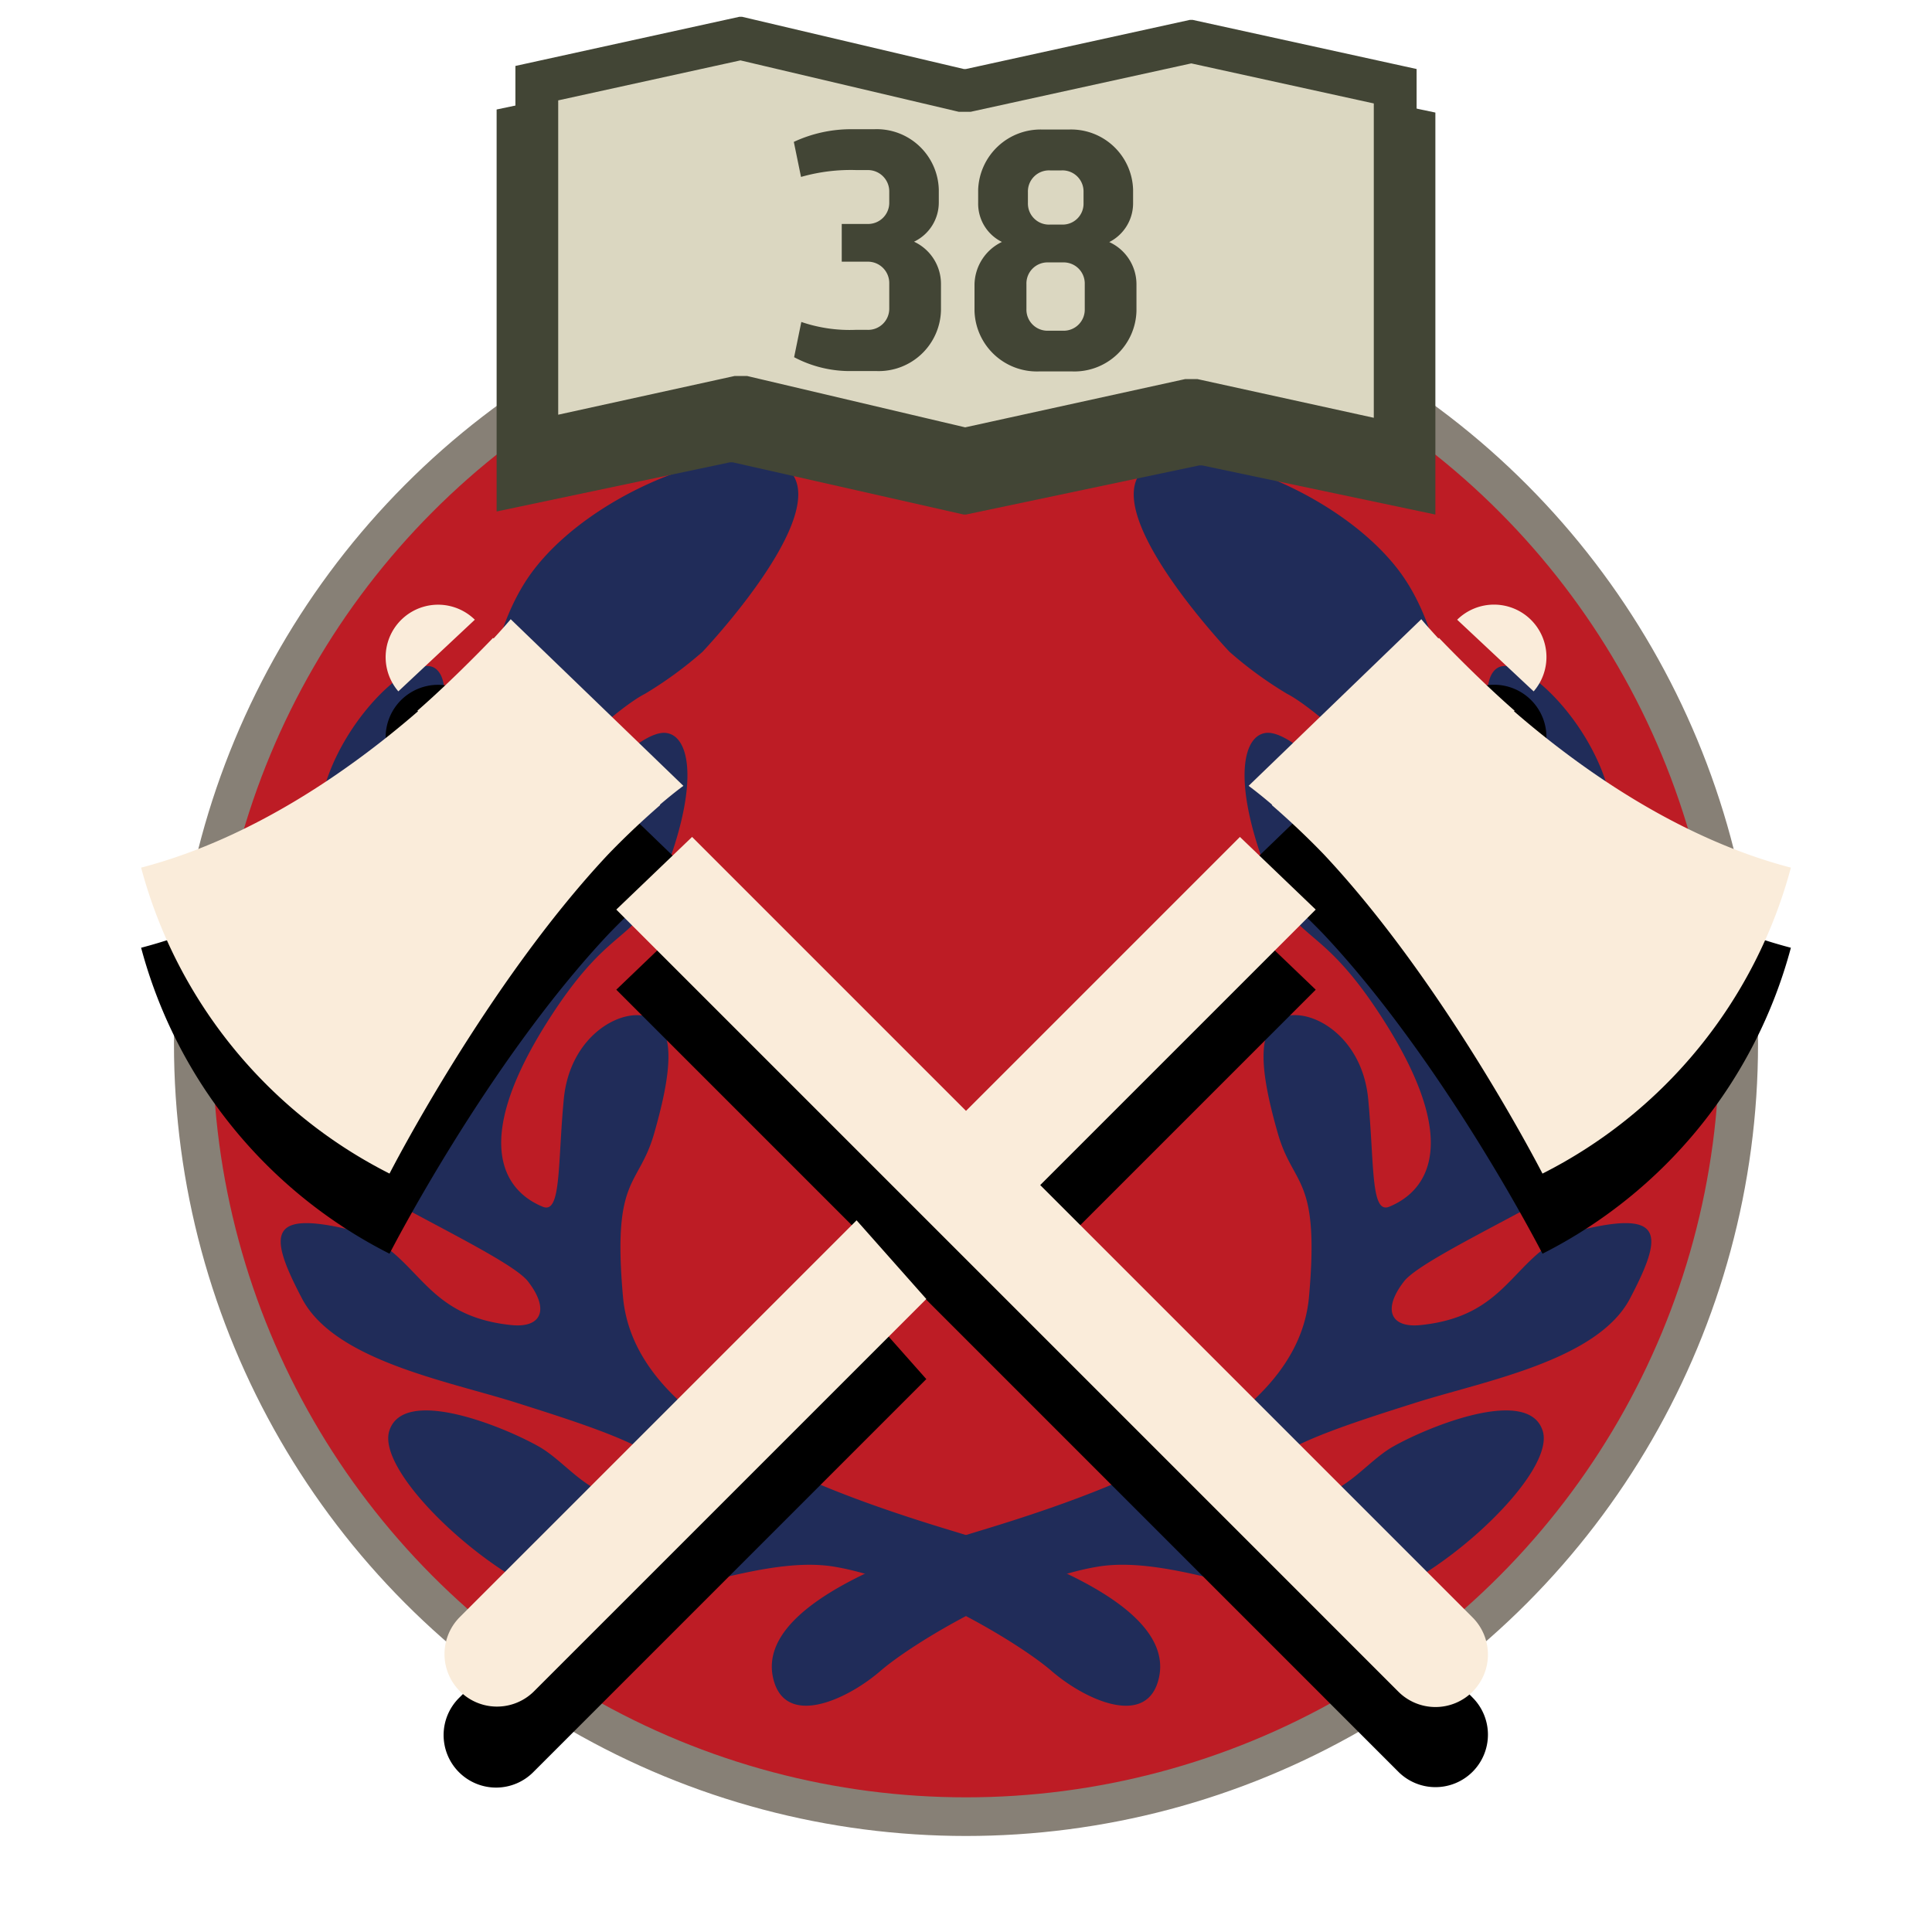 <svg id="Layer_2" data-name="Layer 2" xmlns="http://www.w3.org/2000/svg" width="150" height="150" viewBox="0 0 150 150">
  <defs>
    <style>
      .cls-1 {
        fill: #bd1c25;
        stroke: #878076;
        stroke-miterlimit: 10;
        stroke-width: 3px;
      }

      .cls-2 {
        fill: #202c59;
      }

      .cls-3 {
        fill: #424535;
      }

      .cls-4 {
        fill: #dbd7c1;
      }

      .cls-5 {
        fill: #faecda;
      }
    </style>
  </defs>
  <circle class="cls-1" cx="75" cy="81.052" r="59.993"/>
  <g>
    <path class="cls-2" d="M95.46,50.609S86.266,40.93,88.322,37.058s14.881.242,20.205,7.138c4.224,5.472,4.114,14.518,4.718,18.269s.411,7.689,3.288,7.297c3.815-.52,2.165-4.185,1.56-6.242s-4.001-9.887-1.945-11.581,9.8,6.291,9.074,13.187-8.227,17.059-9.316,18.874-.261,3.599,1.32,3.274c4.945-1.017,5.213-9.807,6.786-12.227s3.509-3.146,4.96-.484,1.573,10.042-1.573,13.55-16.696,9.195-18.39,11.373-1.057,3.631,1.28,3.393c7.474-.761,7.068-6.176,12.996-7.506s5.807.605,3.267,5.444-11.373,6.412-16.696,8.106-13.512,4.222-11.01,6.049c4.334,3.165,6.533-1.089,9.316-2.662s10.526-4.718,11.615-1.21-9.074,12.582-14.397,13.308-14.034-3.751-20.084-2.783-14.276,5.807-16.938,8.106-7.501,4.476-8.348.484,4.476-7.864,16.091-11.373,24.681-8.711,25.528-18.148-1.21-8.469-2.42-12.703-1.815-7.985.242-8.953,6.291,1.21,6.775,6.291.184,8.963,1.636,8.359,6.762-3.294-.547-14.65c-5.158-8.014-6.775-5.323-9.195-11.978s-1.573-10.042.242-10.163,6.291,3.751,8.348,10.042,2.783,9.437,4.234,8.106.363-7.501-1.815-11.736-7.501-8.59-9.195-9.437A30.554,30.554,0,0,1,95.46,50.609Z"/>
    <path class="cls-2" d="M54.54,50.609S63.734,40.93,61.678,37.058s-14.881.242-20.205,7.138c-4.224,5.472-4.114,14.518-4.718,18.269s-.411,7.689-3.288,7.297c-3.815-.52-2.165-4.185-1.56-6.242s4.001-9.887,1.945-11.581-9.8,6.291-9.074,13.187,8.227,17.059,9.316,18.874.261,3.599-1.32,3.274c-4.945-1.017-5.213-9.807-6.786-12.227s-3.509-3.146-4.96-.484-1.573,10.042,1.573,13.55,16.696,9.195,18.39,11.373,1.057,3.631-1.28,3.393c-7.474-.761-7.068-6.176-12.996-7.506s-5.807.605-3.267,5.444,11.373,6.412,16.696,8.106,13.512,4.222,11.01,6.049c-4.334,3.165-6.533-1.089-9.316-2.662s-10.526-4.718-11.615-1.21S39.295,123.684,44.619,124.41s14.034-3.751,20.084-2.783,14.276,5.807,16.938,8.106,7.501,4.476,8.348.484-4.476-7.864-16.091-11.373-24.681-8.711-25.528-18.148,1.21-8.469,2.42-12.703,1.815-7.985-.242-8.953-6.291,1.21-6.775,6.291-.184,8.963-1.636,8.359-6.762-3.294.547-14.65c5.158-8.014,6.775-5.323,9.195-11.978s1.573-10.042-.242-10.163-6.291,3.751-8.348,10.042-2.783,9.437-4.234,8.106-.363-7.501,1.815-11.736,7.501-8.59,9.195-9.437A30.554,30.554,0,0,0,54.54,50.609Z"/>
  </g>
  <polygon class="cls-3" points="74.997 39.949 93.106 36.135 93.333 36.135 111.442 39.949 111.442 8.739 93.333 4.925 93.106 4.925 74.997 8.739 74.823 8.739 56.894 4.686 56.667 4.686 38.558 8.501 38.558 39.711 56.667 35.896 56.894 35.896 74.823 39.949 74.997 39.949"/>
  <g>
    <polygon class="cls-4" points="57.812 30.854 57.221 30.854 41.678 34.265 41.678 6.457 57.5 2.985 74.637 7.021 75.177 7.021 92.491 3.222 108.322 6.695 108.322 34.503 92.779 31.092 92.202 31.092 74.924 34.884 57.812 30.854"/>
    <path class="cls-3" d="M57.487,4.688,74.068,8.593l.376.088h.914l.352-.077L92.491,4.922,106.661,8.031V32.437L93.312,29.508l-.352-.077h-.938l-.352.077L74.936,33.179,58.38,29.28l-.376-.089h-.964l-.352.077L43.339,32.198V7.793L57.487,4.688m.131-3.383h-.218L40.016,5.12V36.33l17.385-3.815h.218l17.211,4.053H74.997l17.385-3.815h.218l17.385,3.815V5.358L92.599,1.544h-.218L74.997,5.358h-.167l-17.211-4.053Z"/>
  </g>
  <g>
    <path class="cls-3" d="M67.891,10.032a4.822,4.822,0,0,1,4.997,4.676v1.001a3.373,3.373,0,0,1-1.922,3.056,3.616,3.616,0,0,1,2.091,3.258v2.061A4.835,4.835,0,0,1,68.059,28.809H66.139a9.248,9.248,0,0,1-4.484-1.076l.56-2.736a11.618,11.618,0,0,0,4.221.612h.89A1.641,1.641,0,0,0,69.042,23.948V22.006a1.66,1.66,0,0,0-1.718-1.689H65.353V17.387h1.972A1.645,1.645,0,0,0,69.042,15.708V14.893a1.658,1.658,0,0,0-1.718-1.688h-.811a14.031,14.031,0,0,0-4.322.532L61.632,11.016a10.525,10.525,0,0,1,4.508-.984Z"/>
    <path class="cls-3" d="M82.976,10.057a4.814,4.814,0,0,1,4.997,4.666v1.053A3.375,3.375,0,0,1,86.124,18.794a3.611,3.611,0,0,1,2.111,3.275V24.15a4.824,4.824,0,0,1-4.998,4.687H80.675a4.844,4.844,0,0,1-5.014-4.687V22.07a3.735,3.735,0,0,1,2.128-3.286,3.307,3.307,0,0,1-1.845-3.008V14.723A4.851,4.851,0,0,1,80.958,10.057ZM81.399,20.374a1.636,1.636,0,0,0-1.707,1.679v1.945a1.636,1.636,0,0,0,1.707,1.678h1.114a1.636,1.636,0,0,0,1.707-1.678V22.053a1.637,1.637,0,0,0-1.707-1.679Zm.115-7.144a1.636,1.636,0,0,0-1.707,1.678v.867a1.633,1.633,0,0,0,1.707,1.662h.957a1.621,1.621,0,0,0,1.655-1.662v-.867a1.636,1.636,0,0,0-1.707-1.678Z"/>
  </g>
  <g>
    <path d="M117.547,61.445l.046-.046c-2.268-1.984-4.498-4.227-5.872-5.653l-.043.043c-.862-.931-1.329-1.494-1.329-1.494L96.943,67.232c.612.456,1.221.952,1.826,1.467l-.027.027c1.079.935,2.529,2.26,4.027,3.814,9.459,10.073,16.989,24.798,16.989,24.798a37.45,37.45,0,0,0,19.286-23.755C130.352,71.314,122.743,65.945,117.547,61.445Z"/>
    <path d="M118.875,54.355a4.074,4.074,0,0,0-5.74-.02l5.938,5.563A4.072,4.072,0,0,0,118.875,54.355Z"/>
    <path d="M51.258,68.726l-.027-.027c.605-.516,1.213-1.011,1.826-1.467L39.651,54.296s-.467.562-1.329,1.494l-.043-.043c-1.374,1.425-3.604,3.668-5.872,5.653l.046.046c-5.196,4.5-12.805,9.869-21.497,12.137A37.45,37.45,0,0,0,30.243,97.337s7.53-14.725,16.989-24.798C48.729,70.985,50.18,69.66,51.258,68.726Z"/>
    <path d="M36.865,54.334a4.072,4.072,0,0,0-5.938,5.563Z"/>
    <path d="M80.762,98.23l21.39-21.39-5.885-5.64L75,92.467,53.733,71.2l-5.885,5.64,60.72,60.72a4.074,4.074,0,0,0,5.762,0h0a4.075,4.075,0,0,0,0-5.762Z"/>
    <path d="M35.67,131.797a4.075,4.075,0,1,0,5.763,5.762l30.486-30.486-5.415-6.109Z"/>
  </g>
  <g>
    <path class="cls-5" d="M117.547,55.226l.046-.046c-2.268-1.984-4.498-4.227-5.872-5.653l-.043.043c-.862-.931-1.329-1.494-1.329-1.494l-13.406,12.936c.612.456,1.221.952,1.826,1.467l-.027.027c1.079.935,2.529,2.26,4.027,3.814,9.459,10.073,16.989,24.798,16.989,24.798a37.45,37.45,0,0,0,19.286-23.755C130.352,65.095,122.743,59.725,117.547,55.226Z"/>
    <path class="cls-5" d="M118.875,48.135a4.074,4.074,0,0,0-5.74-.02l5.938,5.563A4.072,4.072,0,0,0,118.875,48.135Z"/>
    <path class="cls-5" d="M51.258,62.506l-.027-.027c.605-.516,1.213-1.011,1.826-1.467l-13.406-12.936s-.467.562-1.329,1.494l-.043-.043c-1.374,1.425-3.604,3.668-5.872,5.653l.046.046c-5.196,4.5-12.805,9.869-21.497,12.137A37.45,37.45,0,0,0,30.243,91.117s7.53-14.725,16.989-24.798C48.729,64.765,50.18,63.441,51.258,62.506Z"/>
    <path class="cls-5" d="M36.865,48.114a4.072,4.072,0,0,0-5.938,5.563Z"/>
    <path class="cls-5" d="M80.762,92.01,102.152,70.62l-5.885-5.64L75,86.248,53.733,64.98,47.848,70.62l60.72,60.72a4.074,4.074,0,0,0,5.762,0h0a4.075,4.075,0,0,0,0-5.762Z"/>
    <path class="cls-5" d="M35.67,125.578a4.075,4.075,0,0,0,5.763,5.762l30.486-30.486-5.415-6.109Z"/>
  </g>
</svg>
